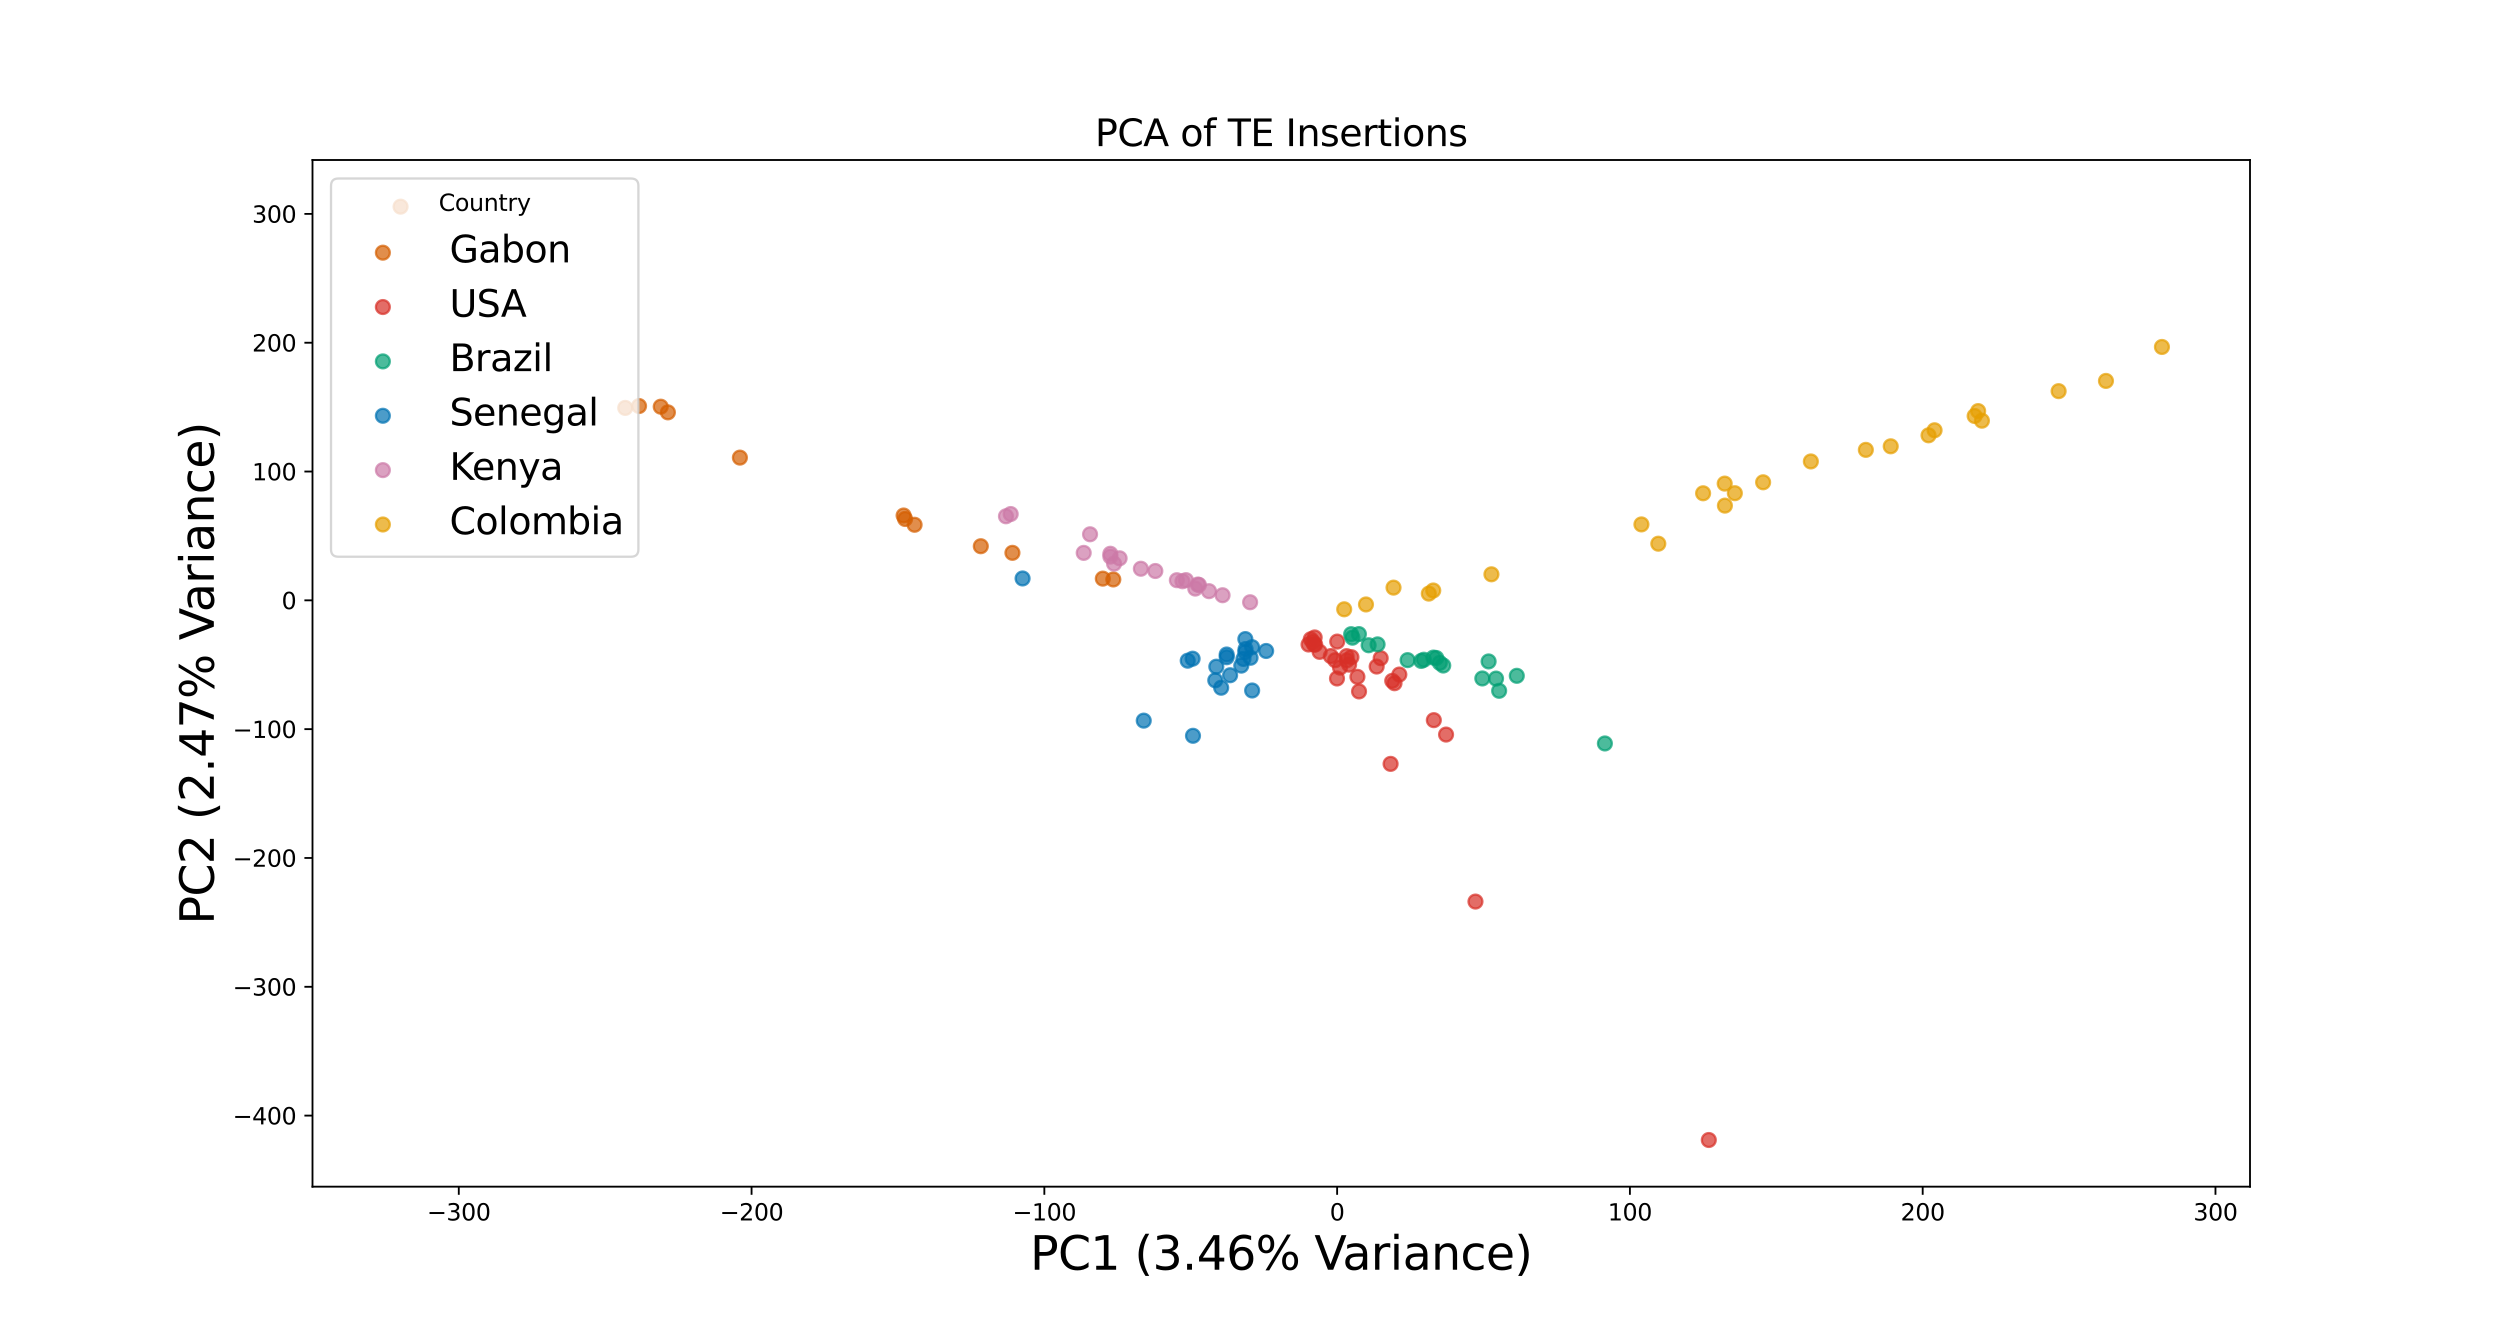 <?xml version="1.0" encoding="utf-8" standalone="no"?>
<!DOCTYPE svg PUBLIC "-//W3C//DTD SVG 1.1//EN"
  "http://www.w3.org/Graphics/SVG/1.1/DTD/svg11.dtd">
<svg xmlns:xlink="http://www.w3.org/1999/xlink" width="1080pt" height="576pt" viewBox="0 0 1080 576" xmlns="http://www.w3.org/2000/svg" version="1.1">
 <defs>
  <style type="text/css">*{stroke-linejoin: round; stroke-linecap: butt}</style>
 </defs>
 <g id="figure_1">
  <g id="patch_1">
   <path d="M 0 576 
L 1080 576 
L 1080 0 
L 0 0 
z
" style="fill: #ffffff"/>
  </g>
  <g id="axes_1">
   <g id="patch_2">
    <path d="M 135 512.64 
L 972 512.64 
L 972 69.12 
L 135 69.12 
z
" style="fill: #ffffff"/>
   </g>
   <g id="PathCollection_1">
    <defs>
     <path id="m13b900ff3b" d="M 0 3 
C 0.796 3 1.559 2.684 2.121 2.121 
C 2.684 1.559 3 0.796 3 0 
C 3 -0.796 2.684 -1.559 2.121 -2.121 
C 1.559 -2.684 0.796 -3 0 -3 
C -0.796 -3 -1.559 -2.684 -2.121 -2.121 
C -2.684 -1.559 -3 -0.796 -3 0 
C -3 0.796 -2.684 1.559 -2.121 2.121 
C -1.559 2.684 -0.796 3 0 3 
z
" style="stroke: #d55e00; stroke-opacity: 0.7"/>
    </defs>
    <g clip-path="url(#p9c111d9ca4)">
     <use xlink:href="#m13b900ff3b" x="391.003" y="224.196" style="fill: #d55e00; fill-opacity: 0.7; stroke: #d55e00; stroke-opacity: 0.7"/>
     <use xlink:href="#m13b900ff3b" x="476.412" y="249.969" style="fill: #d55e00; fill-opacity: 0.7; stroke: #d55e00; stroke-opacity: 0.7"/>
     <use xlink:href="#m13b900ff3b" x="395.1" y="226.701" style="fill: #d55e00; fill-opacity: 0.7; stroke: #d55e00; stroke-opacity: 0.7"/>
     <use xlink:href="#m13b900ff3b" x="480.949" y="250.325" style="fill: #d55e00; fill-opacity: 0.7; stroke: #d55e00; stroke-opacity: 0.7"/>
     <use xlink:href="#m13b900ff3b" x="423.706" y="235.967" style="fill: #d55e00; fill-opacity: 0.7; stroke: #d55e00; stroke-opacity: 0.7"/>
     <use xlink:href="#m13b900ff3b" x="276.069" y="175.408" style="fill: #d55e00; fill-opacity: 0.7; stroke: #d55e00; stroke-opacity: 0.7"/>
     <use xlink:href="#m13b900ff3b" x="319.637" y="197.691" style="fill: #d55e00; fill-opacity: 0.7; stroke: #d55e00; stroke-opacity: 0.7"/>
     <use xlink:href="#m13b900ff3b" x="288.535" y="178.138" style="fill: #d55e00; fill-opacity: 0.7; stroke: #d55e00; stroke-opacity: 0.7"/>
     <use xlink:href="#m13b900ff3b" x="270.1" y="176.219" style="fill: #d55e00; fill-opacity: 0.7; stroke: #d55e00; stroke-opacity: 0.7"/>
     <use xlink:href="#m13b900ff3b" x="285.434" y="175.694" style="fill: #d55e00; fill-opacity: 0.7; stroke: #d55e00; stroke-opacity: 0.7"/>
     <use xlink:href="#m13b900ff3b" x="173.045" y="89.28" style="fill: #d55e00; fill-opacity: 0.7; stroke: #d55e00; stroke-opacity: 0.7"/>
     <use xlink:href="#m13b900ff3b" x="437.371" y="238.826" style="fill: #d55e00; fill-opacity: 0.7; stroke: #d55e00; stroke-opacity: 0.7"/>
     <use xlink:href="#m13b900ff3b" x="390.359" y="222.703" style="fill: #d55e00; fill-opacity: 0.7; stroke: #d55e00; stroke-opacity: 0.7"/>
    </g>
   </g>
   <g id="PathCollection_2">
    <defs>
     <path id="m67a5c77718" d="M 0 3 
C 0.796 3 1.559 2.684 2.121 2.121 
C 2.684 1.559 3 0.796 3 0 
C 3 -0.796 2.684 -1.559 2.121 -2.121 
C 1.559 -2.684 0.796 -3 0 -3 
C -0.796 -3 -1.559 -2.684 -2.121 -2.121 
C -2.684 -1.559 -3 -0.796 -3 0 
C -3 0.796 -2.684 1.559 -2.121 2.121 
C -1.559 2.684 -0.796 3 0 3 
z
" style="stroke: #d73027; stroke-opacity: 0.7"/>
    </defs>
    <g clip-path="url(#p9c111d9ca4)">
     <use xlink:href="#m67a5c77718" x="576.802" y="285.209" style="fill: #d73027; fill-opacity: 0.7; stroke: #d73027; stroke-opacity: 0.7"/>
     <use xlink:href="#m67a5c77718" x="577.579" y="293.104" style="fill: #d73027; fill-opacity: 0.7; stroke: #d73027; stroke-opacity: 0.7"/>
     <use xlink:href="#m67a5c77718" x="570.077" y="281.603" style="fill: #d73027; fill-opacity: 0.7; stroke: #d73027; stroke-opacity: 0.7"/>
     <use xlink:href="#m67a5c77718" x="582.816" y="287.126" style="fill: #d73027; fill-opacity: 0.7; stroke: #d73027; stroke-opacity: 0.7"/>
     <use xlink:href="#m67a5c77718" x="567.163" y="277.325" style="fill: #d73027; fill-opacity: 0.7; stroke: #d73027; stroke-opacity: 0.7"/>
     <use xlink:href="#m67a5c77718" x="565.289" y="278.427" style="fill: #d73027; fill-opacity: 0.7; stroke: #d73027; stroke-opacity: 0.7"/>
     <use xlink:href="#m67a5c77718" x="596.456" y="284.337" style="fill: #d73027; fill-opacity: 0.7; stroke: #d73027; stroke-opacity: 0.7"/>
     <use xlink:href="#m67a5c77718" x="577.678" y="277.163" style="fill: #d73027; fill-opacity: 0.7; stroke: #d73027; stroke-opacity: 0.7"/>
     <use xlink:href="#m67a5c77718" x="604.514" y="291.401" style="fill: #d73027; fill-opacity: 0.7; stroke: #d73027; stroke-opacity: 0.7"/>
     <use xlink:href="#m67a5c77718" x="583.82" y="283.898" style="fill: #d73027; fill-opacity: 0.7; stroke: #d73027; stroke-opacity: 0.7"/>
     <use xlink:href="#m67a5c77718" x="601.443" y="294.129" style="fill: #d73027; fill-opacity: 0.7; stroke: #d73027; stroke-opacity: 0.7"/>
     <use xlink:href="#m67a5c77718" x="624.694" y="317.333" style="fill: #d73027; fill-opacity: 0.7; stroke: #d73027; stroke-opacity: 0.7"/>
     <use xlink:href="#m67a5c77718" x="587.105" y="298.7" style="fill: #d73027; fill-opacity: 0.7; stroke: #d73027; stroke-opacity: 0.7"/>
     <use xlink:href="#m67a5c77718" x="738.207" y="492.48" style="fill: #d73027; fill-opacity: 0.7; stroke: #d73027; stroke-opacity: 0.7"/>
     <use xlink:href="#m67a5c77718" x="581.805" y="285.25" style="fill: #d73027; fill-opacity: 0.7; stroke: #d73027; stroke-opacity: 0.7"/>
     <use xlink:href="#m67a5c77718" x="581.731" y="283.445" style="fill: #d73027; fill-opacity: 0.7; stroke: #d73027; stroke-opacity: 0.7"/>
     <use xlink:href="#m67a5c77718" x="619.414" y="311.111" style="fill: #d73027; fill-opacity: 0.7; stroke: #d73027; stroke-opacity: 0.7"/>
     <use xlink:href="#m67a5c77718" x="602.429" y="295.155" style="fill: #d73027; fill-opacity: 0.7; stroke: #d73027; stroke-opacity: 0.7"/>
     <use xlink:href="#m67a5c77718" x="637.401" y="389.481" style="fill: #d73027; fill-opacity: 0.7; stroke: #d73027; stroke-opacity: 0.7"/>
     <use xlink:href="#m67a5c77718" x="566.253" y="276.144" style="fill: #d73027; fill-opacity: 0.7; stroke: #d73027; stroke-opacity: 0.7"/>
     <use xlink:href="#m67a5c77718" x="600.735" y="329.994" style="fill: #d73027; fill-opacity: 0.7; stroke: #d73027; stroke-opacity: 0.7"/>
     <use xlink:href="#m67a5c77718" x="586.408" y="292.392" style="fill: #d73027; fill-opacity: 0.7; stroke: #d73027; stroke-opacity: 0.7"/>
     <use xlink:href="#m67a5c77718" x="574.902" y="283.419" style="fill: #d73027; fill-opacity: 0.7; stroke: #d73027; stroke-opacity: 0.7"/>
     <use xlink:href="#m67a5c77718" x="594.72" y="287.945" style="fill: #d73027; fill-opacity: 0.7; stroke: #d73027; stroke-opacity: 0.7"/>
     <use xlink:href="#m67a5c77718" x="567.7" y="278.457" style="fill: #d73027; fill-opacity: 0.7; stroke: #d73027; stroke-opacity: 0.7"/>
     <use xlink:href="#m67a5c77718" x="568.167" y="278.448" style="fill: #d73027; fill-opacity: 0.7; stroke: #d73027; stroke-opacity: 0.7"/>
     <use xlink:href="#m67a5c77718" x="567.939" y="275.375" style="fill: #d73027; fill-opacity: 0.7; stroke: #d73027; stroke-opacity: 0.7"/>
     <use xlink:href="#m67a5c77718" x="578.892" y="288.41" style="fill: #d73027; fill-opacity: 0.7; stroke: #d73027; stroke-opacity: 0.7"/>
    </g>
   </g>
   <g id="PathCollection_3">
    <defs>
     <path id="mb9c10a7c3a" d="M 0 3 
C 0.796 3 1.559 2.684 2.121 2.121 
C 2.684 1.559 3 0.796 3 0 
C 3 -0.796 2.684 -1.559 2.121 -2.121 
C 1.559 -2.684 0.796 -3 0 -3 
C -0.796 -3 -1.559 -2.684 -2.121 -2.121 
C -2.684 -1.559 -3 -0.796 -3 0 
C -3 0.796 -2.684 1.559 -2.121 2.121 
C -1.559 2.684 -0.796 3 0 3 
z
" style="stroke: #009e73; stroke-opacity: 0.7"/>
    </defs>
    <g clip-path="url(#p9c111d9ca4)">
     <use xlink:href="#mb9c10a7c3a" x="595.113" y="278.372" style="fill: #009e73; fill-opacity: 0.7; stroke: #009e73; stroke-opacity: 0.7"/>
     <use xlink:href="#mb9c10a7c3a" x="613.969" y="285.527" style="fill: #009e73; fill-opacity: 0.7; stroke: #009e73; stroke-opacity: 0.7"/>
     <use xlink:href="#mb9c10a7c3a" x="620.464" y="284.246" style="fill: #009e73; fill-opacity: 0.7; stroke: #009e73; stroke-opacity: 0.7"/>
     <use xlink:href="#mb9c10a7c3a" x="621.993" y="286.365" style="fill: #009e73; fill-opacity: 0.7; stroke: #009e73; stroke-opacity: 0.7"/>
     <use xlink:href="#mb9c10a7c3a" x="583.696" y="273.966" style="fill: #009e73; fill-opacity: 0.7; stroke: #009e73; stroke-opacity: 0.7"/>
     <use xlink:href="#mb9c10a7c3a" x="640.362" y="293.094" style="fill: #009e73; fill-opacity: 0.7; stroke: #009e73; stroke-opacity: 0.7"/>
     <use xlink:href="#mb9c10a7c3a" x="587.042" y="273.928" style="fill: #009e73; fill-opacity: 0.7; stroke: #009e73; stroke-opacity: 0.7"/>
     <use xlink:href="#mb9c10a7c3a" x="623.479" y="287.504" style="fill: #009e73; fill-opacity: 0.7; stroke: #009e73; stroke-opacity: 0.7"/>
     <use xlink:href="#mb9c10a7c3a" x="615.097" y="285.005" style="fill: #009e73; fill-opacity: 0.7; stroke: #009e73; stroke-opacity: 0.7"/>
     <use xlink:href="#mb9c10a7c3a" x="619.22" y="284.078" style="fill: #009e73; fill-opacity: 0.7; stroke: #009e73; stroke-opacity: 0.7"/>
     <use xlink:href="#mb9c10a7c3a" x="655.256" y="291.949" style="fill: #009e73; fill-opacity: 0.7; stroke: #009e73; stroke-opacity: 0.7"/>
     <use xlink:href="#mb9c10a7c3a" x="693.31" y="321.176" style="fill: #009e73; fill-opacity: 0.7; stroke: #009e73; stroke-opacity: 0.7"/>
     <use xlink:href="#mb9c10a7c3a" x="647.631" y="298.426" style="fill: #009e73; fill-opacity: 0.7; stroke: #009e73; stroke-opacity: 0.7"/>
     <use xlink:href="#mb9c10a7c3a" x="646.289" y="293.151" style="fill: #009e73; fill-opacity: 0.7; stroke: #009e73; stroke-opacity: 0.7"/>
     <use xlink:href="#mb9c10a7c3a" x="643.079" y="285.741" style="fill: #009e73; fill-opacity: 0.7; stroke: #009e73; stroke-opacity: 0.7"/>
     <use xlink:href="#mb9c10a7c3a" x="608.086" y="285.176" style="fill: #009e73; fill-opacity: 0.7; stroke: #009e73; stroke-opacity: 0.7"/>
     <use xlink:href="#mb9c10a7c3a" x="591.249" y="278.746" style="fill: #009e73; fill-opacity: 0.7; stroke: #009e73; stroke-opacity: 0.7"/>
     <use xlink:href="#mb9c10a7c3a" x="584.259" y="275.479" style="fill: #009e73; fill-opacity: 0.7; stroke: #009e73; stroke-opacity: 0.7"/>
    </g>
   </g>
   <g id="PathCollection_4">
    <defs>
     <path id="m4d99600baa" d="M 0 3 
C 0.796 3 1.559 2.684 2.121 2.121 
C 2.684 1.559 3 0.796 3 0 
C 3 -0.796 2.684 -1.559 2.121 -2.121 
C 1.559 -2.684 0.796 -3 0 -3 
C -0.796 -3 -1.559 -2.684 -2.121 -2.121 
C -2.684 -1.559 -3 -0.796 -3 0 
C -3 0.796 -2.684 1.559 -2.121 2.121 
C -1.559 2.684 -0.796 3 0 3 
z
" style="stroke: #0072b2; stroke-opacity: 0.7"/>
    </defs>
    <g clip-path="url(#p9c111d9ca4)">
     <use xlink:href="#m4d99600baa" x="540.922" y="279.582" style="fill: #0072b2; fill-opacity: 0.7; stroke: #0072b2; stroke-opacity: 0.7"/>
     <use xlink:href="#m4d99600baa" x="513.095" y="285.42" style="fill: #0072b2; fill-opacity: 0.7; stroke: #0072b2; stroke-opacity: 0.7"/>
     <use xlink:href="#m4d99600baa" x="540.232" y="284.151" style="fill: #0072b2; fill-opacity: 0.7; stroke: #0072b2; stroke-opacity: 0.7"/>
     <use xlink:href="#m4d99600baa" x="537.953" y="281.691" style="fill: #0072b2; fill-opacity: 0.7; stroke: #0072b2; stroke-opacity: 0.7"/>
     <use xlink:href="#m4d99600baa" x="546.977" y="281.223" style="fill: #0072b2; fill-opacity: 0.7; stroke: #0072b2; stroke-opacity: 0.7"/>
     <use xlink:href="#m4d99600baa" x="524.996" y="293.901" style="fill: #0072b2; fill-opacity: 0.7; stroke: #0072b2; stroke-opacity: 0.7"/>
     <use xlink:href="#m4d99600baa" x="531.405" y="291.705" style="fill: #0072b2; fill-opacity: 0.7; stroke: #0072b2; stroke-opacity: 0.7"/>
     <use xlink:href="#m4d99600baa" x="515.209" y="284.556" style="fill: #0072b2; fill-opacity: 0.7; stroke: #0072b2; stroke-opacity: 0.7"/>
     <use xlink:href="#m4d99600baa" x="529.936" y="283.922" style="fill: #0072b2; fill-opacity: 0.7; stroke: #0072b2; stroke-opacity: 0.7"/>
     <use xlink:href="#m4d99600baa" x="536.23" y="287.551" style="fill: #0072b2; fill-opacity: 0.7; stroke: #0072b2; stroke-opacity: 0.7"/>
     <use xlink:href="#m4d99600baa" x="441.755" y="249.895" style="fill: #0072b2; fill-opacity: 0.7; stroke: #0072b2; stroke-opacity: 0.7"/>
     <use xlink:href="#m4d99600baa" x="527.544" y="297.096" style="fill: #0072b2; fill-opacity: 0.7; stroke: #0072b2; stroke-opacity: 0.7"/>
     <use xlink:href="#m4d99600baa" x="538.082" y="280.394" style="fill: #0072b2; fill-opacity: 0.7; stroke: #0072b2; stroke-opacity: 0.7"/>
     <use xlink:href="#m4d99600baa" x="525.448" y="288.01" style="fill: #0072b2; fill-opacity: 0.7; stroke: #0072b2; stroke-opacity: 0.7"/>
     <use xlink:href="#m4d99600baa" x="537.174" y="284.657" style="fill: #0072b2; fill-opacity: 0.7; stroke: #0072b2; stroke-opacity: 0.7"/>
     <use xlink:href="#m4d99600baa" x="515.372" y="317.862" style="fill: #0072b2; fill-opacity: 0.7; stroke: #0072b2; stroke-opacity: 0.7"/>
     <use xlink:href="#m4d99600baa" x="537.99" y="276.08" style="fill: #0072b2; fill-opacity: 0.7; stroke: #0072b2; stroke-opacity: 0.7"/>
     <use xlink:href="#m4d99600baa" x="494.097" y="311.315" style="fill: #0072b2; fill-opacity: 0.7; stroke: #0072b2; stroke-opacity: 0.7"/>
     <use xlink:href="#m4d99600baa" x="529.921" y="282.753" style="fill: #0072b2; fill-opacity: 0.7; stroke: #0072b2; stroke-opacity: 0.7"/>
     <use xlink:href="#m4d99600baa" x="540.926" y="298.295" style="fill: #0072b2; fill-opacity: 0.7; stroke: #0072b2; stroke-opacity: 0.7"/>
    </g>
   </g>
   <g id="PathCollection_5">
    <defs>
     <path id="m4a5fed29ad" d="M 0 3 
C 0.796 3 1.559 2.684 2.121 2.121 
C 2.684 1.559 3 0.796 3 0 
C 3 -0.796 2.684 -1.559 2.121 -2.121 
C 1.559 -2.684 0.796 -3 0 -3 
C -0.796 -3 -1.559 -2.684 -2.121 -2.121 
C -2.684 -1.559 -3 -0.796 -3 0 
C -3 0.796 -2.684 1.559 -2.121 2.121 
C -1.559 2.684 -0.796 3 0 3 
z
" style="stroke: #cc79a7; stroke-opacity: 0.7"/>
    </defs>
    <g clip-path="url(#p9c111d9ca4)">
     <use xlink:href="#m4a5fed29ad" x="468.163" y="238.844" style="fill: #cc79a7; fill-opacity: 0.7; stroke: #cc79a7; stroke-opacity: 0.7"/>
     <use xlink:href="#m4a5fed29ad" x="479.667" y="239.221" style="fill: #cc79a7; fill-opacity: 0.7; stroke: #cc79a7; stroke-opacity: 0.7"/>
     <use xlink:href="#m4a5fed29ad" x="516.357" y="254.269" style="fill: #cc79a7; fill-opacity: 0.7; stroke: #cc79a7; stroke-opacity: 0.7"/>
     <use xlink:href="#m4a5fed29ad" x="479.686" y="240.45" style="fill: #cc79a7; fill-opacity: 0.7; stroke: #cc79a7; stroke-opacity: 0.7"/>
     <use xlink:href="#m4a5fed29ad" x="508.4" y="250.647" style="fill: #cc79a7; fill-opacity: 0.7; stroke: #cc79a7; stroke-opacity: 0.7"/>
     <use xlink:href="#m4a5fed29ad" x="512.333" y="250.614" style="fill: #cc79a7; fill-opacity: 0.7; stroke: #cc79a7; stroke-opacity: 0.7"/>
     <use xlink:href="#m4a5fed29ad" x="492.853" y="245.693" style="fill: #cc79a7; fill-opacity: 0.7; stroke: #cc79a7; stroke-opacity: 0.7"/>
     <use xlink:href="#m4a5fed29ad" x="436.615" y="222.065" style="fill: #cc79a7; fill-opacity: 0.7; stroke: #cc79a7; stroke-opacity: 0.7"/>
     <use xlink:href="#m4a5fed29ad" x="499.108" y="246.674" style="fill: #cc79a7; fill-opacity: 0.7; stroke: #cc79a7; stroke-opacity: 0.7"/>
     <use xlink:href="#m4a5fed29ad" x="522.288" y="255.387" style="fill: #cc79a7; fill-opacity: 0.7; stroke: #cc79a7; stroke-opacity: 0.7"/>
     <use xlink:href="#m4a5fed29ad" x="517.432" y="252.53" style="fill: #cc79a7; fill-opacity: 0.7; stroke: #cc79a7; stroke-opacity: 0.7"/>
     <use xlink:href="#m4a5fed29ad" x="470.903" y="230.809" style="fill: #cc79a7; fill-opacity: 0.7; stroke: #cc79a7; stroke-opacity: 0.7"/>
     <use xlink:href="#m4a5fed29ad" x="510.828" y="251.101" style="fill: #cc79a7; fill-opacity: 0.7; stroke: #cc79a7; stroke-opacity: 0.7"/>
     <use xlink:href="#m4a5fed29ad" x="434.574" y="223.034" style="fill: #cc79a7; fill-opacity: 0.7; stroke: #cc79a7; stroke-opacity: 0.7"/>
     <use xlink:href="#m4a5fed29ad" x="483.67" y="241.182" style="fill: #cc79a7; fill-opacity: 0.7; stroke: #cc79a7; stroke-opacity: 0.7"/>
     <use xlink:href="#m4a5fed29ad" x="517.95" y="252.677" style="fill: #cc79a7; fill-opacity: 0.7; stroke: #cc79a7; stroke-opacity: 0.7"/>
     <use xlink:href="#m4a5fed29ad" x="540.051" y="260.174" style="fill: #cc79a7; fill-opacity: 0.7; stroke: #cc79a7; stroke-opacity: 0.7"/>
     <use xlink:href="#m4a5fed29ad" x="528.149" y="257.142" style="fill: #cc79a7; fill-opacity: 0.7; stroke: #cc79a7; stroke-opacity: 0.7"/>
     <use xlink:href="#m4a5fed29ad" x="481.275" y="243.501" style="fill: #cc79a7; fill-opacity: 0.7; stroke: #cc79a7; stroke-opacity: 0.7"/>
    </g>
   </g>
   <g id="PathCollection_6">
    <defs>
     <path id="mcbb8350279" d="M 0 3 
C 0.796 3 1.559 2.684 2.121 2.121 
C 2.684 1.559 3 0.796 3 0 
C 3 -0.796 2.684 -1.559 2.121 -2.121 
C 1.559 -2.684 0.796 -3 0 -3 
C -0.796 -3 -1.559 -2.684 -2.121 -2.121 
C -2.684 -1.559 -3 -0.796 -3 0 
C -3 0.796 -2.684 1.559 -2.121 2.121 
C -1.559 2.684 -0.796 3 0 3 
z
" style="stroke: #e69f00; stroke-opacity: 0.7"/>
    </defs>
    <g clip-path="url(#p9c111d9ca4)">
     <use xlink:href="#mcbb8350279" x="602.001" y="253.855" style="fill: #e69f00; fill-opacity: 0.7; stroke: #e69f00; stroke-opacity: 0.7"/>
     <use xlink:href="#mcbb8350279" x="806.045" y="194.34" style="fill: #e69f00; fill-opacity: 0.7; stroke: #e69f00; stroke-opacity: 0.7"/>
     <use xlink:href="#mcbb8350279" x="833.124" y="188.056" style="fill: #e69f00; fill-opacity: 0.7; stroke: #e69f00; stroke-opacity: 0.7"/>
     <use xlink:href="#mcbb8350279" x="933.955" y="149.884" style="fill: #e69f00; fill-opacity: 0.7; stroke: #e69f00; stroke-opacity: 0.7"/>
     <use xlink:href="#mcbb8350279" x="835.735" y="185.875" style="fill: #e69f00; fill-opacity: 0.7; stroke: #e69f00; stroke-opacity: 0.7"/>
     <use xlink:href="#mcbb8350279" x="816.792" y="192.802" style="fill: #e69f00; fill-opacity: 0.7; stroke: #e69f00; stroke-opacity: 0.7"/>
     <use xlink:href="#mcbb8350279" x="782.288" y="199.348" style="fill: #e69f00; fill-opacity: 0.7; stroke: #e69f00; stroke-opacity: 0.7"/>
     <use xlink:href="#mcbb8350279" x="745.158" y="218.427" style="fill: #e69f00; fill-opacity: 0.7; stroke: #e69f00; stroke-opacity: 0.7"/>
     <use xlink:href="#mcbb8350279" x="909.777" y="164.557" style="fill: #e69f00; fill-opacity: 0.7; stroke: #e69f00; stroke-opacity: 0.7"/>
     <use xlink:href="#mcbb8350279" x="735.743" y="213.098" style="fill: #e69f00; fill-opacity: 0.7; stroke: #e69f00; stroke-opacity: 0.7"/>
     <use xlink:href="#mcbb8350279" x="761.668" y="208.349" style="fill: #e69f00; fill-opacity: 0.7; stroke: #e69f00; stroke-opacity: 0.7"/>
     <use xlink:href="#mcbb8350279" x="590.101" y="261.128" style="fill: #e69f00; fill-opacity: 0.7; stroke: #e69f00; stroke-opacity: 0.7"/>
     <use xlink:href="#mcbb8350279" x="644.299" y="248.1" style="fill: #e69f00; fill-opacity: 0.7; stroke: #e69f00; stroke-opacity: 0.7"/>
     <use xlink:href="#mcbb8350279" x="749.451" y="213.062" style="fill: #e69f00; fill-opacity: 0.7; stroke: #e69f00; stroke-opacity: 0.7"/>
     <use xlink:href="#mcbb8350279" x="709.096" y="226.546" style="fill: #e69f00; fill-opacity: 0.7; stroke: #e69f00; stroke-opacity: 0.7"/>
     <use xlink:href="#mcbb8350279" x="853.05" y="179.707" style="fill: #e69f00; fill-opacity: 0.7; stroke: #e69f00; stroke-opacity: 0.7"/>
     <use xlink:href="#mcbb8350279" x="716.39" y="234.879" style="fill: #e69f00; fill-opacity: 0.7; stroke: #e69f00; stroke-opacity: 0.7"/>
     <use xlink:href="#mcbb8350279" x="580.695" y="263.219" style="fill: #e69f00; fill-opacity: 0.7; stroke: #e69f00; stroke-opacity: 0.7"/>
     <use xlink:href="#mcbb8350279" x="745.07" y="208.918" style="fill: #e69f00; fill-opacity: 0.7; stroke: #e69f00; stroke-opacity: 0.7"/>
     <use xlink:href="#mcbb8350279" x="619.161" y="255.097" style="fill: #e69f00; fill-opacity: 0.7; stroke: #e69f00; stroke-opacity: 0.7"/>
     <use xlink:href="#mcbb8350279" x="617.243" y="256.44" style="fill: #e69f00; fill-opacity: 0.7; stroke: #e69f00; stroke-opacity: 0.7"/>
     <use xlink:href="#mcbb8350279" x="854.56" y="177.589" style="fill: #e69f00; fill-opacity: 0.7; stroke: #e69f00; stroke-opacity: 0.7"/>
     <use xlink:href="#mcbb8350279" x="889.326" y="168.975" style="fill: #e69f00; fill-opacity: 0.7; stroke: #e69f00; stroke-opacity: 0.7"/>
     <use xlink:href="#mcbb8350279" x="856.189" y="181.739" style="fill: #e69f00; fill-opacity: 0.7; stroke: #e69f00; stroke-opacity: 0.7"/>
    </g>
   </g>
   <g id="matplotlib.axis_1">
    <g id="xtick_1">
     <g id="line2d_1">
      <defs>
       <path id="m7294aeead6" d="M 0 0 
L 0 3.5 
" style="stroke: #000000; stroke-width: 0.8"/>
      </defs>
      <g>
       <use xlink:href="#m7294aeead6" x="198.195" y="512.64" style="stroke: #000000; stroke-width: 0.8"/>
      </g>
     </g>
     <g id="text_1">
      <!-- −300 -->
      <g transform="translate(184.461 527.238) scale(0.1 -0.1)">
       <defs>
        <path id="DejaVuSans-2212" d="M 678 2272 
L 4684 2272 
L 4684 1741 
L 678 1741 
L 678 2272 
z
" transform="scale(0.016)"/>
        <path id="DejaVuSans-33" d="M 2597 2516 
Q 3050 2419 3304 2112 
Q 3559 1806 3559 1356 
Q 3559 666 3084 287 
Q 2609 -91 1734 -91 
Q 1441 -91 1130 -33 
Q 819 25 488 141 
L 488 750 
Q 750 597 1062 519 
Q 1375 441 1716 441 
Q 2309 441 2620 675 
Q 2931 909 2931 1356 
Q 2931 1769 2642 2001 
Q 2353 2234 1838 2234 
L 1294 2234 
L 1294 2753 
L 1863 2753 
Q 2328 2753 2575 2939 
Q 2822 3125 2822 3475 
Q 2822 3834 2567 4026 
Q 2313 4219 1838 4219 
Q 1578 4219 1281 4162 
Q 984 4106 628 3988 
L 628 4550 
Q 988 4650 1302 4700 
Q 1616 4750 1894 4750 
Q 2613 4750 3031 4423 
Q 3450 4097 3450 3541 
Q 3450 3153 3228 2886 
Q 3006 2619 2597 2516 
z
" transform="scale(0.016)"/>
        <path id="DejaVuSans-30" d="M 2034 4250 
Q 1547 4250 1301 3770 
Q 1056 3291 1056 2328 
Q 1056 1369 1301 889 
Q 1547 409 2034 409 
Q 2525 409 2770 889 
Q 3016 1369 3016 2328 
Q 3016 3291 2770 3770 
Q 2525 4250 2034 4250 
z
M 2034 4750 
Q 2819 4750 3233 4129 
Q 3647 3509 3647 2328 
Q 3647 1150 3233 529 
Q 2819 -91 2034 -91 
Q 1250 -91 836 529 
Q 422 1150 422 2328 
Q 422 3509 836 4129 
Q 1250 4750 2034 4750 
z
" transform="scale(0.016)"/>
       </defs>
       <use xlink:href="#DejaVuSans-2212"/>
       <use xlink:href="#DejaVuSans-33" x="83.789"/>
       <use xlink:href="#DejaVuSans-30" x="147.412"/>
       <use xlink:href="#DejaVuSans-30" x="211.035"/>
      </g>
     </g>
    </g>
    <g id="xtick_2">
     <g id="line2d_2">
      <g>
       <use xlink:href="#m7294aeead6" x="324.676" y="512.64" style="stroke: #000000; stroke-width: 0.8"/>
      </g>
     </g>
     <g id="text_2">
      <!-- −200 -->
      <g transform="translate(310.942 527.238) scale(0.1 -0.1)">
       <defs>
        <path id="DejaVuSans-32" d="M 1228 531 
L 3431 531 
L 3431 0 
L 469 0 
L 469 531 
Q 828 903 1448 1529 
Q 2069 2156 2228 2338 
Q 2531 2678 2651 2914 
Q 2772 3150 2772 3378 
Q 2772 3750 2511 3984 
Q 2250 4219 1831 4219 
Q 1534 4219 1204 4116 
Q 875 4013 500 3803 
L 500 4441 
Q 881 4594 1212 4672 
Q 1544 4750 1819 4750 
Q 2544 4750 2975 4387 
Q 3406 4025 3406 3419 
Q 3406 3131 3298 2873 
Q 3191 2616 2906 2266 
Q 2828 2175 2409 1742 
Q 1991 1309 1228 531 
z
" transform="scale(0.016)"/>
       </defs>
       <use xlink:href="#DejaVuSans-2212"/>
       <use xlink:href="#DejaVuSans-32" x="83.789"/>
       <use xlink:href="#DejaVuSans-30" x="147.412"/>
       <use xlink:href="#DejaVuSans-30" x="211.035"/>
      </g>
     </g>
    </g>
    <g id="xtick_3">
     <g id="line2d_3">
      <g>
       <use xlink:href="#m7294aeead6" x="451.157" y="512.64" style="stroke: #000000; stroke-width: 0.8"/>
      </g>
     </g>
     <g id="text_3">
      <!-- −100 -->
      <g transform="translate(437.424 527.238) scale(0.1 -0.1)">
       <defs>
        <path id="DejaVuSans-31" d="M 794 531 
L 1825 531 
L 1825 4091 
L 703 3866 
L 703 4441 
L 1819 4666 
L 2450 4666 
L 2450 531 
L 3481 531 
L 3481 0 
L 794 0 
L 794 531 
z
" transform="scale(0.016)"/>
       </defs>
       <use xlink:href="#DejaVuSans-2212"/>
       <use xlink:href="#DejaVuSans-31" x="83.789"/>
       <use xlink:href="#DejaVuSans-30" x="147.412"/>
       <use xlink:href="#DejaVuSans-30" x="211.035"/>
      </g>
     </g>
    </g>
    <g id="xtick_4">
     <g id="line2d_4">
      <g>
       <use xlink:href="#m7294aeead6" x="577.639" y="512.64" style="stroke: #000000; stroke-width: 0.8"/>
      </g>
     </g>
     <g id="text_4">
      <!-- 0 -->
      <g transform="translate(574.458 527.238) scale(0.1 -0.1)">
       <use xlink:href="#DejaVuSans-30"/>
      </g>
     </g>
    </g>
    <g id="xtick_5">
     <g id="line2d_5">
      <g>
       <use xlink:href="#m7294aeead6" x="704.12" y="512.64" style="stroke: #000000; stroke-width: 0.8"/>
      </g>
     </g>
     <g id="text_5">
      <!-- 100 -->
      <g transform="translate(694.577 527.238) scale(0.1 -0.1)">
       <use xlink:href="#DejaVuSans-31"/>
       <use xlink:href="#DejaVuSans-30" x="63.623"/>
       <use xlink:href="#DejaVuSans-30" x="127.246"/>
      </g>
     </g>
    </g>
    <g id="xtick_6">
     <g id="line2d_6">
      <g>
       <use xlink:href="#m7294aeead6" x="830.602" y="512.64" style="stroke: #000000; stroke-width: 0.8"/>
      </g>
     </g>
     <g id="text_6">
      <!-- 200 -->
      <g transform="translate(821.058 527.238) scale(0.1 -0.1)">
       <use xlink:href="#DejaVuSans-32"/>
       <use xlink:href="#DejaVuSans-30" x="63.623"/>
       <use xlink:href="#DejaVuSans-30" x="127.246"/>
      </g>
     </g>
    </g>
    <g id="xtick_7">
     <g id="line2d_7">
      <g>
       <use xlink:href="#m7294aeead6" x="957.083" y="512.64" style="stroke: #000000; stroke-width: 0.8"/>
      </g>
     </g>
     <g id="text_7">
      <!-- 300 -->
      <g transform="translate(947.539 527.238) scale(0.1 -0.1)">
       <use xlink:href="#DejaVuSans-33"/>
       <use xlink:href="#DejaVuSans-30" x="63.623"/>
       <use xlink:href="#DejaVuSans-30" x="127.246"/>
      </g>
     </g>
    </g>
    <g id="text_8">
     <!-- PC1 (3.46% Variance) -->
     <g transform="translate(444.998 548.515) scale(0.2 -0.2)">
      <defs>
       <path id="DejaVuSans-50" d="M 1259 4147 
L 1259 2394 
L 2053 2394 
Q 2494 2394 2734 2622 
Q 2975 2850 2975 3272 
Q 2975 3691 2734 3919 
Q 2494 4147 2053 4147 
L 1259 4147 
z
M 628 4666 
L 2053 4666 
Q 2838 4666 3239 4311 
Q 3641 3956 3641 3272 
Q 3641 2581 3239 2228 
Q 2838 1875 2053 1875 
L 1259 1875 
L 1259 0 
L 628 0 
L 628 4666 
z
" transform="scale(0.016)"/>
       <path id="DejaVuSans-43" d="M 4122 4306 
L 4122 3641 
Q 3803 3938 3442 4084 
Q 3081 4231 2675 4231 
Q 1875 4231 1450 3742 
Q 1025 3253 1025 2328 
Q 1025 1406 1450 917 
Q 1875 428 2675 428 
Q 3081 428 3442 575 
Q 3803 722 4122 1019 
L 4122 359 
Q 3791 134 3420 21 
Q 3050 -91 2638 -91 
Q 1578 -91 968 557 
Q 359 1206 359 2328 
Q 359 3453 968 4101 
Q 1578 4750 2638 4750 
Q 3056 4750 3426 4639 
Q 3797 4528 4122 4306 
z
" transform="scale(0.016)"/>
       <path id="DejaVuSans-20" transform="scale(0.016)"/>
       <path id="DejaVuSans-28" d="M 1984 4856 
Q 1566 4138 1362 3434 
Q 1159 2731 1159 2009 
Q 1159 1288 1364 580 
Q 1569 -128 1984 -844 
L 1484 -844 
Q 1016 -109 783 600 
Q 550 1309 550 2009 
Q 550 2706 781 3412 
Q 1013 4119 1484 4856 
L 1984 4856 
z
" transform="scale(0.016)"/>
       <path id="DejaVuSans-2e" d="M 684 794 
L 1344 794 
L 1344 0 
L 684 0 
L 684 794 
z
" transform="scale(0.016)"/>
       <path id="DejaVuSans-34" d="M 2419 4116 
L 825 1625 
L 2419 1625 
L 2419 4116 
z
M 2253 4666 
L 3047 4666 
L 3047 1625 
L 3713 1625 
L 3713 1100 
L 3047 1100 
L 3047 0 
L 2419 0 
L 2419 1100 
L 313 1100 
L 313 1709 
L 2253 4666 
z
" transform="scale(0.016)"/>
       <path id="DejaVuSans-36" d="M 2113 2584 
Q 1688 2584 1439 2293 
Q 1191 2003 1191 1497 
Q 1191 994 1439 701 
Q 1688 409 2113 409 
Q 2538 409 2786 701 
Q 3034 994 3034 1497 
Q 3034 2003 2786 2293 
Q 2538 2584 2113 2584 
z
M 3366 4563 
L 3366 3988 
Q 3128 4100 2886 4159 
Q 2644 4219 2406 4219 
Q 1781 4219 1451 3797 
Q 1122 3375 1075 2522 
Q 1259 2794 1537 2939 
Q 1816 3084 2150 3084 
Q 2853 3084 3261 2657 
Q 3669 2231 3669 1497 
Q 3669 778 3244 343 
Q 2819 -91 2113 -91 
Q 1303 -91 875 529 
Q 447 1150 447 2328 
Q 447 3434 972 4092 
Q 1497 4750 2381 4750 
Q 2619 4750 2861 4703 
Q 3103 4656 3366 4563 
z
" transform="scale(0.016)"/>
       <path id="DejaVuSans-25" d="M 4653 2053 
Q 4381 2053 4226 1822 
Q 4072 1591 4072 1178 
Q 4072 772 4226 539 
Q 4381 306 4653 306 
Q 4919 306 5073 539 
Q 5228 772 5228 1178 
Q 5228 1588 5073 1820 
Q 4919 2053 4653 2053 
z
M 4653 2450 
Q 5147 2450 5437 2106 
Q 5728 1763 5728 1178 
Q 5728 594 5436 251 
Q 5144 -91 4653 -91 
Q 4153 -91 3862 251 
Q 3572 594 3572 1178 
Q 3572 1766 3864 2108 
Q 4156 2450 4653 2450 
z
M 1428 4353 
Q 1159 4353 1004 4120 
Q 850 3888 850 3481 
Q 850 3069 1003 2837 
Q 1156 2606 1428 2606 
Q 1700 2606 1854 2837 
Q 2009 3069 2009 3481 
Q 2009 3884 1853 4118 
Q 1697 4353 1428 4353 
z
M 4250 4750 
L 4750 4750 
L 1831 -91 
L 1331 -91 
L 4250 4750 
z
M 1428 4750 
Q 1922 4750 2215 4408 
Q 2509 4066 2509 3481 
Q 2509 2891 2217 2550 
Q 1925 2209 1428 2209 
Q 931 2209 642 2551 
Q 353 2894 353 3481 
Q 353 4063 643 4406 
Q 934 4750 1428 4750 
z
" transform="scale(0.016)"/>
       <path id="DejaVuSans-56" d="M 1831 0 
L 50 4666 
L 709 4666 
L 2188 738 
L 3669 4666 
L 4325 4666 
L 2547 0 
L 1831 0 
z
" transform="scale(0.016)"/>
       <path id="DejaVuSans-61" d="M 2194 1759 
Q 1497 1759 1228 1600 
Q 959 1441 959 1056 
Q 959 750 1161 570 
Q 1363 391 1709 391 
Q 2188 391 2477 730 
Q 2766 1069 2766 1631 
L 2766 1759 
L 2194 1759 
z
M 3341 1997 
L 3341 0 
L 2766 0 
L 2766 531 
Q 2569 213 2275 61 
Q 1981 -91 1556 -91 
Q 1019 -91 701 211 
Q 384 513 384 1019 
Q 384 1609 779 1909 
Q 1175 2209 1959 2209 
L 2766 2209 
L 2766 2266 
Q 2766 2663 2505 2880 
Q 2244 3097 1772 3097 
Q 1472 3097 1187 3025 
Q 903 2953 641 2809 
L 641 3341 
Q 956 3463 1253 3523 
Q 1550 3584 1831 3584 
Q 2591 3584 2966 3190 
Q 3341 2797 3341 1997 
z
" transform="scale(0.016)"/>
       <path id="DejaVuSans-72" d="M 2631 2963 
Q 2534 3019 2420 3045 
Q 2306 3072 2169 3072 
Q 1681 3072 1420 2755 
Q 1159 2438 1159 1844 
L 1159 0 
L 581 0 
L 581 3500 
L 1159 3500 
L 1159 2956 
Q 1341 3275 1631 3429 
Q 1922 3584 2338 3584 
Q 2397 3584 2469 3576 
Q 2541 3569 2628 3553 
L 2631 2963 
z
" transform="scale(0.016)"/>
       <path id="DejaVuSans-69" d="M 603 3500 
L 1178 3500 
L 1178 0 
L 603 0 
L 603 3500 
z
M 603 4863 
L 1178 4863 
L 1178 4134 
L 603 4134 
L 603 4863 
z
" transform="scale(0.016)"/>
       <path id="DejaVuSans-6e" d="M 3513 2113 
L 3513 0 
L 2938 0 
L 2938 2094 
Q 2938 2591 2744 2837 
Q 2550 3084 2163 3084 
Q 1697 3084 1428 2787 
Q 1159 2491 1159 1978 
L 1159 0 
L 581 0 
L 581 3500 
L 1159 3500 
L 1159 2956 
Q 1366 3272 1645 3428 
Q 1925 3584 2291 3584 
Q 2894 3584 3203 3211 
Q 3513 2838 3513 2113 
z
" transform="scale(0.016)"/>
       <path id="DejaVuSans-63" d="M 3122 3366 
L 3122 2828 
Q 2878 2963 2633 3030 
Q 2388 3097 2138 3097 
Q 1578 3097 1268 2742 
Q 959 2388 959 1747 
Q 959 1106 1268 751 
Q 1578 397 2138 397 
Q 2388 397 2633 464 
Q 2878 531 3122 666 
L 3122 134 
Q 2881 22 2623 -34 
Q 2366 -91 2075 -91 
Q 1284 -91 818 406 
Q 353 903 353 1747 
Q 353 2603 823 3093 
Q 1294 3584 2113 3584 
Q 2378 3584 2631 3529 
Q 2884 3475 3122 3366 
z
" transform="scale(0.016)"/>
       <path id="DejaVuSans-65" d="M 3597 1894 
L 3597 1613 
L 953 1613 
Q 991 1019 1311 708 
Q 1631 397 2203 397 
Q 2534 397 2845 478 
Q 3156 559 3463 722 
L 3463 178 
Q 3153 47 2828 -22 
Q 2503 -91 2169 -91 
Q 1331 -91 842 396 
Q 353 884 353 1716 
Q 353 2575 817 3079 
Q 1281 3584 2069 3584 
Q 2775 3584 3186 3129 
Q 3597 2675 3597 1894 
z
M 3022 2063 
Q 3016 2534 2758 2815 
Q 2500 3097 2075 3097 
Q 1594 3097 1305 2825 
Q 1016 2553 972 2059 
L 3022 2063 
z
" transform="scale(0.016)"/>
       <path id="DejaVuSans-29" d="M 513 4856 
L 1013 4856 
Q 1481 4119 1714 3412 
Q 1947 2706 1947 2009 
Q 1947 1309 1714 600 
Q 1481 -109 1013 -844 
L 513 -844 
Q 928 -128 1133 580 
Q 1338 1288 1338 2009 
Q 1338 2731 1133 3434 
Q 928 4138 513 4856 
z
" transform="scale(0.016)"/>
      </defs>
      <use xlink:href="#DejaVuSans-50"/>
      <use xlink:href="#DejaVuSans-43" x="60.303"/>
      <use xlink:href="#DejaVuSans-31" x="130.127"/>
      <use xlink:href="#DejaVuSans-20" x="193.75"/>
      <use xlink:href="#DejaVuSans-28" x="225.537"/>
      <use xlink:href="#DejaVuSans-33" x="264.551"/>
      <use xlink:href="#DejaVuSans-2e" x="328.174"/>
      <use xlink:href="#DejaVuSans-34" x="359.961"/>
      <use xlink:href="#DejaVuSans-36" x="423.584"/>
      <use xlink:href="#DejaVuSans-25" x="487.207"/>
      <use xlink:href="#DejaVuSans-20" x="582.227"/>
      <use xlink:href="#DejaVuSans-56" x="614.014"/>
      <use xlink:href="#DejaVuSans-61" x="674.672"/>
      <use xlink:href="#DejaVuSans-72" x="735.951"/>
      <use xlink:href="#DejaVuSans-69" x="777.064"/>
      <use xlink:href="#DejaVuSans-61" x="804.848"/>
      <use xlink:href="#DejaVuSans-6e" x="866.127"/>
      <use xlink:href="#DejaVuSans-63" x="929.506"/>
      <use xlink:href="#DejaVuSans-65" x="984.486"/>
      <use xlink:href="#DejaVuSans-29" x="1046.01"/>
     </g>
    </g>
   </g>
   <g id="matplotlib.axis_2">
    <g id="ytick_1">
     <g id="line2d_8">
      <defs>
       <path id="m690b3415bc" d="M 0 0 
L -3.5 0 
" style="stroke: #000000; stroke-width: 0.8"/>
      </defs>
      <g>
       <use xlink:href="#m690b3415bc" x="135" y="481.937" style="stroke: #000000; stroke-width: 0.8"/>
      </g>
     </g>
     <g id="text_9">
      <!-- −400 -->
      <g transform="translate(100.533 485.736) scale(0.1 -0.1)">
       <use xlink:href="#DejaVuSans-2212"/>
       <use xlink:href="#DejaVuSans-34" x="83.789"/>
       <use xlink:href="#DejaVuSans-30" x="147.412"/>
       <use xlink:href="#DejaVuSans-30" x="211.035"/>
      </g>
     </g>
    </g>
    <g id="ytick_2">
     <g id="line2d_9">
      <g>
       <use xlink:href="#m690b3415bc" x="135" y="426.289" style="stroke: #000000; stroke-width: 0.8"/>
      </g>
     </g>
     <g id="text_10">
      <!-- −300 -->
      <g transform="translate(100.533 430.088) scale(0.1 -0.1)">
       <use xlink:href="#DejaVuSans-2212"/>
       <use xlink:href="#DejaVuSans-33" x="83.789"/>
       <use xlink:href="#DejaVuSans-30" x="147.412"/>
       <use xlink:href="#DejaVuSans-30" x="211.035"/>
      </g>
     </g>
    </g>
    <g id="ytick_3">
     <g id="line2d_10">
      <g>
       <use xlink:href="#m690b3415bc" x="135" y="370.642" style="stroke: #000000; stroke-width: 0.8"/>
      </g>
     </g>
     <g id="text_11">
      <!-- −200 -->
      <g transform="translate(100.533 374.441) scale(0.1 -0.1)">
       <use xlink:href="#DejaVuSans-2212"/>
       <use xlink:href="#DejaVuSans-32" x="83.789"/>
       <use xlink:href="#DejaVuSans-30" x="147.412"/>
       <use xlink:href="#DejaVuSans-30" x="211.035"/>
      </g>
     </g>
    </g>
    <g id="ytick_4">
     <g id="line2d_11">
      <g>
       <use xlink:href="#m690b3415bc" x="135" y="314.995" style="stroke: #000000; stroke-width: 0.8"/>
      </g>
     </g>
     <g id="text_12">
      <!-- −100 -->
      <g transform="translate(100.533 318.794) scale(0.1 -0.1)">
       <use xlink:href="#DejaVuSans-2212"/>
       <use xlink:href="#DejaVuSans-31" x="83.789"/>
       <use xlink:href="#DejaVuSans-30" x="147.412"/>
       <use xlink:href="#DejaVuSans-30" x="211.035"/>
      </g>
     </g>
    </g>
    <g id="ytick_5">
     <g id="line2d_12">
      <g>
       <use xlink:href="#m690b3415bc" x="135" y="259.347" style="stroke: #000000; stroke-width: 0.8"/>
      </g>
     </g>
     <g id="text_13">
      <!-- 0 -->
      <g transform="translate(121.638 263.147) scale(0.1 -0.1)">
       <use xlink:href="#DejaVuSans-30"/>
      </g>
     </g>
    </g>
    <g id="ytick_6">
     <g id="line2d_13">
      <g>
       <use xlink:href="#m690b3415bc" x="135" y="203.7" style="stroke: #000000; stroke-width: 0.8"/>
      </g>
     </g>
     <g id="text_14">
      <!-- 100 -->
      <g transform="translate(108.912 207.499) scale(0.1 -0.1)">
       <use xlink:href="#DejaVuSans-31"/>
       <use xlink:href="#DejaVuSans-30" x="63.623"/>
       <use xlink:href="#DejaVuSans-30" x="127.246"/>
      </g>
     </g>
    </g>
    <g id="ytick_7">
     <g id="line2d_14">
      <g>
       <use xlink:href="#m690b3415bc" x="135" y="148.053" style="stroke: #000000; stroke-width: 0.8"/>
      </g>
     </g>
     <g id="text_15">
      <!-- 200 -->
      <g transform="translate(108.912 151.852) scale(0.1 -0.1)">
       <use xlink:href="#DejaVuSans-32"/>
       <use xlink:href="#DejaVuSans-30" x="63.623"/>
       <use xlink:href="#DejaVuSans-30" x="127.246"/>
      </g>
     </g>
    </g>
    <g id="ytick_8">
     <g id="line2d_15">
      <g>
       <use xlink:href="#m690b3415bc" x="135" y="92.405" style="stroke: #000000; stroke-width: 0.8"/>
      </g>
     </g>
     <g id="text_16">
      <!-- 300 -->
      <g transform="translate(108.912 96.205) scale(0.1 -0.1)">
       <use xlink:href="#DejaVuSans-33"/>
       <use xlink:href="#DejaVuSans-30" x="63.623"/>
       <use xlink:href="#DejaVuSans-30" x="127.246"/>
      </g>
     </g>
    </g>
    <g id="text_17">
     <!-- PC2 (2.47% Variance) -->
     <g transform="translate(92.373 399.382) rotate(-90) scale(0.2 -0.2)">
      <defs>
       <path id="DejaVuSans-37" d="M 525 4666 
L 3525 4666 
L 3525 4397 
L 1831 0 
L 1172 0 
L 2766 4134 
L 525 4134 
L 525 4666 
z
" transform="scale(0.016)"/>
      </defs>
      <use xlink:href="#DejaVuSans-50"/>
      <use xlink:href="#DejaVuSans-43" x="60.303"/>
      <use xlink:href="#DejaVuSans-32" x="130.127"/>
      <use xlink:href="#DejaVuSans-20" x="193.75"/>
      <use xlink:href="#DejaVuSans-28" x="225.537"/>
      <use xlink:href="#DejaVuSans-32" x="264.551"/>
      <use xlink:href="#DejaVuSans-2e" x="328.174"/>
      <use xlink:href="#DejaVuSans-34" x="359.961"/>
      <use xlink:href="#DejaVuSans-37" x="423.584"/>
      <use xlink:href="#DejaVuSans-25" x="487.207"/>
      <use xlink:href="#DejaVuSans-20" x="582.227"/>
      <use xlink:href="#DejaVuSans-56" x="614.014"/>
      <use xlink:href="#DejaVuSans-61" x="674.672"/>
      <use xlink:href="#DejaVuSans-72" x="735.951"/>
      <use xlink:href="#DejaVuSans-69" x="777.064"/>
      <use xlink:href="#DejaVuSans-61" x="804.848"/>
      <use xlink:href="#DejaVuSans-6e" x="866.127"/>
      <use xlink:href="#DejaVuSans-63" x="929.506"/>
      <use xlink:href="#DejaVuSans-65" x="984.486"/>
      <use xlink:href="#DejaVuSans-29" x="1046.01"/>
     </g>
    </g>
   </g>
   <g id="patch_3">
    <path d="M 135 512.64 
L 135 69.12 
" style="fill: none; stroke: #000000; stroke-width: 0.8; stroke-linejoin: miter; stroke-linecap: square"/>
   </g>
   <g id="patch_4">
    <path d="M 972 512.64 
L 972 69.12 
" style="fill: none; stroke: #000000; stroke-width: 0.8; stroke-linejoin: miter; stroke-linecap: square"/>
   </g>
   <g id="patch_5">
    <path d="M 135 512.64 
L 972 512.64 
" style="fill: none; stroke: #000000; stroke-width: 0.8; stroke-linejoin: miter; stroke-linecap: square"/>
   </g>
   <g id="patch_6">
    <path d="M 135 69.12 
L 972 69.12 
" style="fill: none; stroke: #000000; stroke-width: 0.8; stroke-linejoin: miter; stroke-linecap: square"/>
   </g>
   <g id="text_18">
    <!-- PCA of TE Insertions -->
    <g transform="translate(473.038 63.12) scale(0.16 -0.16)">
     <defs>
      <path id="DejaVuSans-41" d="M 2188 4044 
L 1331 1722 
L 3047 1722 
L 2188 4044 
z
M 1831 4666 
L 2547 4666 
L 4325 0 
L 3669 0 
L 3244 1197 
L 1141 1197 
L 716 0 
L 50 0 
L 1831 4666 
z
" transform="scale(0.016)"/>
      <path id="DejaVuSans-6f" d="M 1959 3097 
Q 1497 3097 1228 2736 
Q 959 2375 959 1747 
Q 959 1119 1226 758 
Q 1494 397 1959 397 
Q 2419 397 2687 759 
Q 2956 1122 2956 1747 
Q 2956 2369 2687 2733 
Q 2419 3097 1959 3097 
z
M 1959 3584 
Q 2709 3584 3137 3096 
Q 3566 2609 3566 1747 
Q 3566 888 3137 398 
Q 2709 -91 1959 -91 
Q 1206 -91 779 398 
Q 353 888 353 1747 
Q 353 2609 779 3096 
Q 1206 3584 1959 3584 
z
" transform="scale(0.016)"/>
      <path id="DejaVuSans-66" d="M 2375 4863 
L 2375 4384 
L 1825 4384 
Q 1516 4384 1395 4259 
Q 1275 4134 1275 3809 
L 1275 3500 
L 2222 3500 
L 2222 3053 
L 1275 3053 
L 1275 0 
L 697 0 
L 697 3053 
L 147 3053 
L 147 3500 
L 697 3500 
L 697 3744 
Q 697 4328 969 4595 
Q 1241 4863 1831 4863 
L 2375 4863 
z
" transform="scale(0.016)"/>
      <path id="DejaVuSans-54" d="M -19 4666 
L 3928 4666 
L 3928 4134 
L 2272 4134 
L 2272 0 
L 1638 0 
L 1638 4134 
L -19 4134 
L -19 4666 
z
" transform="scale(0.016)"/>
      <path id="DejaVuSans-45" d="M 628 4666 
L 3578 4666 
L 3578 4134 
L 1259 4134 
L 1259 2753 
L 3481 2753 
L 3481 2222 
L 1259 2222 
L 1259 531 
L 3634 531 
L 3634 0 
L 628 0 
L 628 4666 
z
" transform="scale(0.016)"/>
      <path id="DejaVuSans-49" d="M 628 4666 
L 1259 4666 
L 1259 0 
L 628 0 
L 628 4666 
z
" transform="scale(0.016)"/>
      <path id="DejaVuSans-73" d="M 2834 3397 
L 2834 2853 
Q 2591 2978 2328 3040 
Q 2066 3103 1784 3103 
Q 1356 3103 1142 2972 
Q 928 2841 928 2578 
Q 928 2378 1081 2264 
Q 1234 2150 1697 2047 
L 1894 2003 
Q 2506 1872 2764 1633 
Q 3022 1394 3022 966 
Q 3022 478 2636 193 
Q 2250 -91 1575 -91 
Q 1294 -91 989 -36 
Q 684 19 347 128 
L 347 722 
Q 666 556 975 473 
Q 1284 391 1588 391 
Q 1994 391 2212 530 
Q 2431 669 2431 922 
Q 2431 1156 2273 1281 
Q 2116 1406 1581 1522 
L 1381 1569 
Q 847 1681 609 1914 
Q 372 2147 372 2553 
Q 372 3047 722 3315 
Q 1072 3584 1716 3584 
Q 2034 3584 2315 3537 
Q 2597 3491 2834 3397 
z
" transform="scale(0.016)"/>
      <path id="DejaVuSans-74" d="M 1172 4494 
L 1172 3500 
L 2356 3500 
L 2356 3053 
L 1172 3053 
L 1172 1153 
Q 1172 725 1289 603 
Q 1406 481 1766 481 
L 2356 481 
L 2356 0 
L 1766 0 
Q 1100 0 847 248 
Q 594 497 594 1153 
L 594 3053 
L 172 3053 
L 172 3500 
L 594 3500 
L 594 4494 
L 1172 4494 
z
" transform="scale(0.016)"/>
     </defs>
     <use xlink:href="#DejaVuSans-50"/>
     <use xlink:href="#DejaVuSans-43" x="60.303"/>
     <use xlink:href="#DejaVuSans-41" x="130.127"/>
     <use xlink:href="#DejaVuSans-20" x="198.535"/>
     <use xlink:href="#DejaVuSans-6f" x="230.322"/>
     <use xlink:href="#DejaVuSans-66" x="291.504"/>
     <use xlink:href="#DejaVuSans-20" x="326.709"/>
     <use xlink:href="#DejaVuSans-54" x="358.496"/>
     <use xlink:href="#DejaVuSans-45" x="419.58"/>
     <use xlink:href="#DejaVuSans-20" x="482.764"/>
     <use xlink:href="#DejaVuSans-49" x="514.551"/>
     <use xlink:href="#DejaVuSans-6e" x="544.043"/>
     <use xlink:href="#DejaVuSans-73" x="607.422"/>
     <use xlink:href="#DejaVuSans-65" x="659.521"/>
     <use xlink:href="#DejaVuSans-72" x="721.045"/>
     <use xlink:href="#DejaVuSans-74" x="762.158"/>
     <use xlink:href="#DejaVuSans-69" x="801.367"/>
     <use xlink:href="#DejaVuSans-6f" x="829.15"/>
     <use xlink:href="#DejaVuSans-6e" x="890.332"/>
     <use xlink:href="#DejaVuSans-73" x="953.711"/>
    </g>
   </g>
   <g id="legend_1">
    <g id="patch_7">
     <path d="M 146.2 240.508 
L 272.59 240.508 
Q 275.79 240.508 275.79 237.308 
L 275.79 80.32 
Q 275.79 77.12 272.59 77.12 
L 146.2 77.12 
Q 143 77.12 143 80.32 
L 143 237.308 
Q 143 240.508 146.2 240.508 
z
" style="fill: #ffffff; opacity: 0.8; stroke: #cccccc; stroke-linejoin: miter"/>
    </g>
    <g id="text_19">
     <!-- Country -->
     <g transform="translate(189.532 91.118) scale(0.1 -0.1)">
      <defs>
       <path id="DejaVuSans-75" d="M 544 1381 
L 544 3500 
L 1119 3500 
L 1119 1403 
Q 1119 906 1312 657 
Q 1506 409 1894 409 
Q 2359 409 2629 706 
Q 2900 1003 2900 1516 
L 2900 3500 
L 3475 3500 
L 3475 0 
L 2900 0 
L 2900 538 
Q 2691 219 2414 64 
Q 2138 -91 1772 -91 
Q 1169 -91 856 284 
Q 544 659 544 1381 
z
M 1991 3584 
L 1991 3584 
z
" transform="scale(0.016)"/>
       <path id="DejaVuSans-79" d="M 2059 -325 
Q 1816 -950 1584 -1140 
Q 1353 -1331 966 -1331 
L 506 -1331 
L 506 -850 
L 844 -850 
Q 1081 -850 1212 -737 
Q 1344 -625 1503 -206 
L 1606 56 
L 191 3500 
L 800 3500 
L 1894 763 
L 2988 3500 
L 3597 3500 
L 2059 -325 
z
" transform="scale(0.016)"/>
      </defs>
      <use xlink:href="#DejaVuSans-43"/>
      <use xlink:href="#DejaVuSans-6f" x="69.824"/>
      <use xlink:href="#DejaVuSans-75" x="131.006"/>
      <use xlink:href="#DejaVuSans-6e" x="194.385"/>
      <use xlink:href="#DejaVuSans-74" x="257.764"/>
      <use xlink:href="#DejaVuSans-72" x="296.973"/>
      <use xlink:href="#DejaVuSans-79" x="338.086"/>
     </g>
    </g>
    <g id="PathCollection_7">
     <g>
      <use xlink:href="#m13b900ff3b" x="165.4" y="109.156" style="fill: #d55e00; fill-opacity: 0.7; stroke: #d55e00; stroke-opacity: 0.7"/>
     </g>
    </g>
    <g id="text_20">
     <!-- Gabon -->
     <g transform="translate(194.2 113.356) scale(0.16 -0.16)">
      <defs>
       <path id="DejaVuSans-47" d="M 3809 666 
L 3809 1919 
L 2778 1919 
L 2778 2438 
L 4434 2438 
L 4434 434 
Q 4069 175 3628 42 
Q 3188 -91 2688 -91 
Q 1594 -91 976 548 
Q 359 1188 359 2328 
Q 359 3472 976 4111 
Q 1594 4750 2688 4750 
Q 3144 4750 3555 4637 
Q 3966 4525 4313 4306 
L 4313 3634 
Q 3963 3931 3569 4081 
Q 3175 4231 2741 4231 
Q 1884 4231 1454 3753 
Q 1025 3275 1025 2328 
Q 1025 1384 1454 906 
Q 1884 428 2741 428 
Q 3075 428 3337 486 
Q 3600 544 3809 666 
z
" transform="scale(0.016)"/>
       <path id="DejaVuSans-62" d="M 3116 1747 
Q 3116 2381 2855 2742 
Q 2594 3103 2138 3103 
Q 1681 3103 1420 2742 
Q 1159 2381 1159 1747 
Q 1159 1113 1420 752 
Q 1681 391 2138 391 
Q 2594 391 2855 752 
Q 3116 1113 3116 1747 
z
M 1159 2969 
Q 1341 3281 1617 3432 
Q 1894 3584 2278 3584 
Q 2916 3584 3314 3078 
Q 3713 2572 3713 1747 
Q 3713 922 3314 415 
Q 2916 -91 2278 -91 
Q 1894 -91 1617 61 
Q 1341 213 1159 525 
L 1159 0 
L 581 0 
L 581 4863 
L 1159 4863 
L 1159 2969 
z
" transform="scale(0.016)"/>
      </defs>
      <use xlink:href="#DejaVuSans-47"/>
      <use xlink:href="#DejaVuSans-61" x="77.49"/>
      <use xlink:href="#DejaVuSans-62" x="138.77"/>
      <use xlink:href="#DejaVuSans-6f" x="202.246"/>
      <use xlink:href="#DejaVuSans-6e" x="263.428"/>
     </g>
    </g>
    <g id="PathCollection_8">
     <g>
      <use xlink:href="#m67a5c77718" x="165.4" y="132.641" style="fill: #d73027; fill-opacity: 0.7; stroke: #d73027; stroke-opacity: 0.7"/>
     </g>
    </g>
    <g id="text_21">
     <!-- USA -->
     <g transform="translate(194.2 136.841) scale(0.16 -0.16)">
      <defs>
       <path id="DejaVuSans-55" d="M 556 4666 
L 1191 4666 
L 1191 1831 
Q 1191 1081 1462 751 
Q 1734 422 2344 422 
Q 2950 422 3222 751 
Q 3494 1081 3494 1831 
L 3494 4666 
L 4128 4666 
L 4128 1753 
Q 4128 841 3676 375 
Q 3225 -91 2344 -91 
Q 1459 -91 1007 375 
Q 556 841 556 1753 
L 556 4666 
z
" transform="scale(0.016)"/>
       <path id="DejaVuSans-53" d="M 3425 4513 
L 3425 3897 
Q 3066 4069 2747 4153 
Q 2428 4238 2131 4238 
Q 1616 4238 1336 4038 
Q 1056 3838 1056 3469 
Q 1056 3159 1242 3001 
Q 1428 2844 1947 2747 
L 2328 2669 
Q 3034 2534 3370 2195 
Q 3706 1856 3706 1288 
Q 3706 609 3251 259 
Q 2797 -91 1919 -91 
Q 1588 -91 1214 -16 
Q 841 59 441 206 
L 441 856 
Q 825 641 1194 531 
Q 1563 422 1919 422 
Q 2459 422 2753 634 
Q 3047 847 3047 1241 
Q 3047 1584 2836 1778 
Q 2625 1972 2144 2069 
L 1759 2144 
Q 1053 2284 737 2584 
Q 422 2884 422 3419 
Q 422 4038 858 4394 
Q 1294 4750 2059 4750 
Q 2388 4750 2728 4690 
Q 3069 4631 3425 4513 
z
" transform="scale(0.016)"/>
      </defs>
      <use xlink:href="#DejaVuSans-55"/>
      <use xlink:href="#DejaVuSans-53" x="73.193"/>
      <use xlink:href="#DejaVuSans-41" x="138.545"/>
     </g>
    </g>
    <g id="PathCollection_9">
     <g>
      <use xlink:href="#mb9c10a7c3a" x="165.4" y="156.126" style="fill: #009e73; fill-opacity: 0.7; stroke: #009e73; stroke-opacity: 0.7"/>
     </g>
    </g>
    <g id="text_22">
     <!-- Brazil -->
     <g transform="translate(194.2 160.326) scale(0.16 -0.16)">
      <defs>
       <path id="DejaVuSans-42" d="M 1259 2228 
L 1259 519 
L 2272 519 
Q 2781 519 3026 730 
Q 3272 941 3272 1375 
Q 3272 1813 3026 2020 
Q 2781 2228 2272 2228 
L 1259 2228 
z
M 1259 4147 
L 1259 2741 
L 2194 2741 
Q 2656 2741 2882 2914 
Q 3109 3088 3109 3444 
Q 3109 3797 2882 3972 
Q 2656 4147 2194 4147 
L 1259 4147 
z
M 628 4666 
L 2241 4666 
Q 2963 4666 3353 4366 
Q 3744 4066 3744 3513 
Q 3744 3084 3544 2831 
Q 3344 2578 2956 2516 
Q 3422 2416 3680 2098 
Q 3938 1781 3938 1306 
Q 3938 681 3513 340 
Q 3088 0 2303 0 
L 628 0 
L 628 4666 
z
" transform="scale(0.016)"/>
       <path id="DejaVuSans-7a" d="M 353 3500 
L 3084 3500 
L 3084 2975 
L 922 459 
L 3084 459 
L 3084 0 
L 275 0 
L 275 525 
L 2438 3041 
L 353 3041 
L 353 3500 
z
" transform="scale(0.016)"/>
       <path id="DejaVuSans-6c" d="M 603 4863 
L 1178 4863 
L 1178 0 
L 603 0 
L 603 4863 
z
" transform="scale(0.016)"/>
      </defs>
      <use xlink:href="#DejaVuSans-42"/>
      <use xlink:href="#DejaVuSans-72" x="68.604"/>
      <use xlink:href="#DejaVuSans-61" x="109.717"/>
      <use xlink:href="#DejaVuSans-7a" x="170.996"/>
      <use xlink:href="#DejaVuSans-69" x="223.486"/>
      <use xlink:href="#DejaVuSans-6c" x="251.27"/>
     </g>
    </g>
    <g id="PathCollection_10">
     <g>
      <use xlink:href="#m4d99600baa" x="165.4" y="179.611" style="fill: #0072b2; fill-opacity: 0.7; stroke: #0072b2; stroke-opacity: 0.7"/>
     </g>
    </g>
    <g id="text_23">
     <!-- Senegal -->
     <g transform="translate(194.2 183.811) scale(0.16 -0.16)">
      <defs>
       <path id="DejaVuSans-67" d="M 2906 1791 
Q 2906 2416 2648 2759 
Q 2391 3103 1925 3103 
Q 1463 3103 1205 2759 
Q 947 2416 947 1791 
Q 947 1169 1205 825 
Q 1463 481 1925 481 
Q 2391 481 2648 825 
Q 2906 1169 2906 1791 
z
M 3481 434 
Q 3481 -459 3084 -895 
Q 2688 -1331 1869 -1331 
Q 1566 -1331 1297 -1286 
Q 1028 -1241 775 -1147 
L 775 -588 
Q 1028 -725 1275 -790 
Q 1522 -856 1778 -856 
Q 2344 -856 2625 -561 
Q 2906 -266 2906 331 
L 2906 616 
Q 2728 306 2450 153 
Q 2172 0 1784 0 
Q 1141 0 747 490 
Q 353 981 353 1791 
Q 353 2603 747 3093 
Q 1141 3584 1784 3584 
Q 2172 3584 2450 3431 
Q 2728 3278 2906 2969 
L 2906 3500 
L 3481 3500 
L 3481 434 
z
" transform="scale(0.016)"/>
      </defs>
      <use xlink:href="#DejaVuSans-53"/>
      <use xlink:href="#DejaVuSans-65" x="63.477"/>
      <use xlink:href="#DejaVuSans-6e" x="125"/>
      <use xlink:href="#DejaVuSans-65" x="188.379"/>
      <use xlink:href="#DejaVuSans-67" x="249.902"/>
      <use xlink:href="#DejaVuSans-61" x="313.379"/>
      <use xlink:href="#DejaVuSans-6c" x="374.658"/>
     </g>
    </g>
    <g id="PathCollection_11">
     <g>
      <use xlink:href="#m4a5fed29ad" x="165.4" y="203.096" style="fill: #cc79a7; fill-opacity: 0.7; stroke: #cc79a7; stroke-opacity: 0.7"/>
     </g>
    </g>
    <g id="text_24">
     <!-- Kenya -->
     <g transform="translate(194.2 207.296) scale(0.16 -0.16)">
      <defs>
       <path id="DejaVuSans-4b" d="M 628 4666 
L 1259 4666 
L 1259 2694 
L 3353 4666 
L 4166 4666 
L 1850 2491 
L 4331 0 
L 3500 0 
L 1259 2247 
L 1259 0 
L 628 0 
L 628 4666 
z
" transform="scale(0.016)"/>
      </defs>
      <use xlink:href="#DejaVuSans-4b"/>
      <use xlink:href="#DejaVuSans-65" x="60.576"/>
      <use xlink:href="#DejaVuSans-6e" x="122.1"/>
      <use xlink:href="#DejaVuSans-79" x="185.479"/>
      <use xlink:href="#DejaVuSans-61" x="244.658"/>
     </g>
    </g>
    <g id="PathCollection_12">
     <g>
      <use xlink:href="#mcbb8350279" x="165.4" y="226.581" style="fill: #e69f00; fill-opacity: 0.7; stroke: #e69f00; stroke-opacity: 0.7"/>
     </g>
    </g>
    <g id="text_25">
     <!-- Colombia -->
     <g transform="translate(194.2 230.781) scale(0.16 -0.16)">
      <defs>
       <path id="DejaVuSans-6d" d="M 3328 2828 
Q 3544 3216 3844 3400 
Q 4144 3584 4550 3584 
Q 5097 3584 5394 3201 
Q 5691 2819 5691 2113 
L 5691 0 
L 5113 0 
L 5113 2094 
Q 5113 2597 4934 2840 
Q 4756 3084 4391 3084 
Q 3944 3084 3684 2787 
Q 3425 2491 3425 1978 
L 3425 0 
L 2847 0 
L 2847 2094 
Q 2847 2600 2669 2842 
Q 2491 3084 2119 3084 
Q 1678 3084 1418 2786 
Q 1159 2488 1159 1978 
L 1159 0 
L 581 0 
L 581 3500 
L 1159 3500 
L 1159 2956 
Q 1356 3278 1631 3431 
Q 1906 3584 2284 3584 
Q 2666 3584 2933 3390 
Q 3200 3197 3328 2828 
z
" transform="scale(0.016)"/>
      </defs>
      <use xlink:href="#DejaVuSans-43"/>
      <use xlink:href="#DejaVuSans-6f" x="69.824"/>
      <use xlink:href="#DejaVuSans-6c" x="131.006"/>
      <use xlink:href="#DejaVuSans-6f" x="158.789"/>
      <use xlink:href="#DejaVuSans-6d" x="219.971"/>
      <use xlink:href="#DejaVuSans-62" x="317.383"/>
      <use xlink:href="#DejaVuSans-69" x="380.859"/>
      <use xlink:href="#DejaVuSans-61" x="408.643"/>
     </g>
    </g>
   </g>
  </g>
 </g>
 <defs>
  <clipPath id="p9c111d9ca4">
   <rect x="135" y="69.12" width="837" height="443.52"/>
  </clipPath>
 </defs>
</svg>
